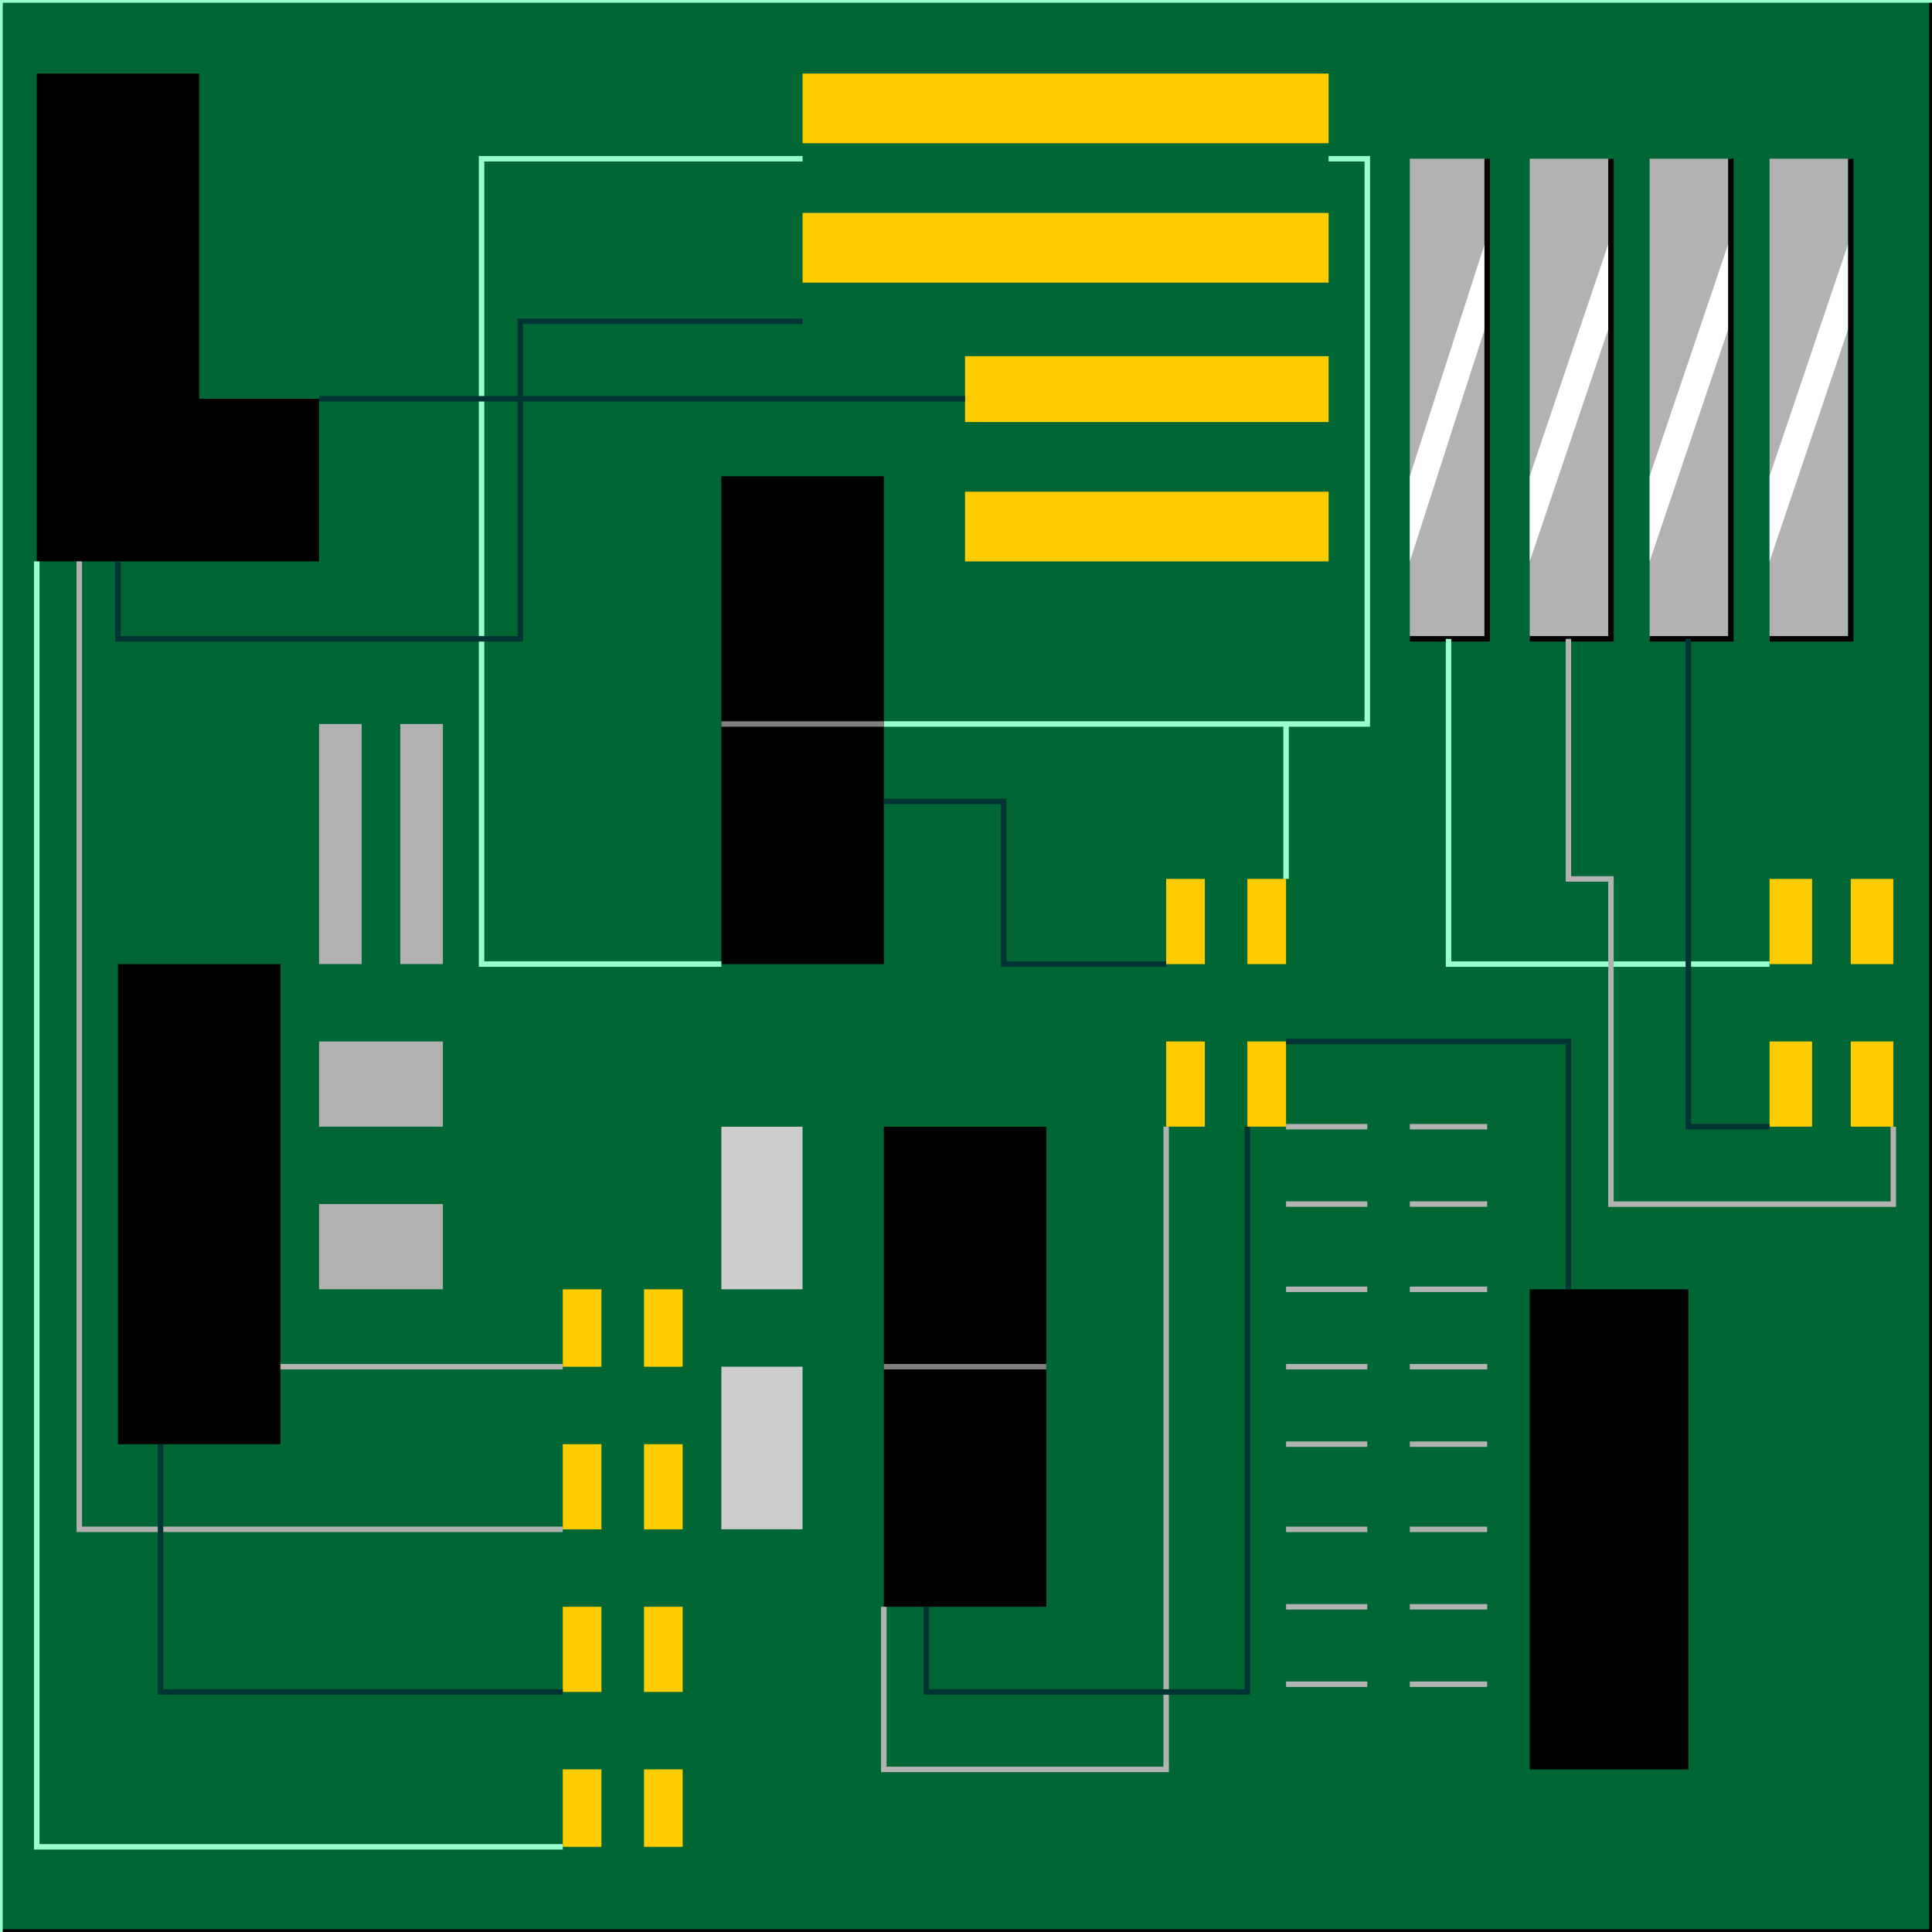 <svg width="150" height="150" viewBox="0 0 150 150" fill="none" xmlns="http://www.w3.org/2000/svg">
<rect x="0" y="0" width="150" height="150" fill="#333333" stroke="none"/>
<g clip-path="url(#clip0_2109_172819)">
<path d="M0 0H150V150H0V0Z" fill="#006633"/>
<path d="M137.388 12.324H143.694V49.599H137.388V12.324Z" fill="#B2B2B2"/>
<path d="M128.078 12.324H134.384V49.599H128.078V12.324Z" fill="#B2B2B2"/>
<path d="M118.769 12.324H125.075V49.599H118.769V12.324Z" fill="#B2B2B2"/>
<path d="M109.459 12.324H115.465V49.599H109.459V12.324Z" fill="#B2B2B2"/>
<path d="M137.388 43.586L143.694 24.949V18.336L137.388 36.973V43.586Z" fill="white"/>
<path d="M128.078 43.586L134.384 24.949V18.336L128.078 36.973V43.586Z" fill="white"/>
<path d="M118.769 43.586L125.075 24.949V18.336L118.769 36.973V43.586Z" fill="white"/>
<path d="M109.459 43.586L115.465 24.949V18.336L109.459 36.973V43.586Z" fill="white"/>
<path d="M109.459 49.599H115.465V12.324" stroke="black" stroke-width="0.425"/>
<path d="M118.769 49.599H125.075V12.324" stroke="black" stroke-width="0.425"/>
<path d="M128.078 49.599H134.384V12.324" stroke="black" stroke-width="0.425"/>
<path d="M137.388 49.599H143.694V12.324" stroke="black" stroke-width="0.425"/>
<path d="M118.769 100.102H131.081V137.376H118.769V100.102Z" fill="black"/>
<path d="M68.619 87.477H81.232V124.751H68.619V87.477Z" fill="black"/>
<path d="M56.006 36.977H68.618V74.852H56.006V36.977Z" fill="black"/>
<path d="M24.774 30.961H15.465V5.711H2.853V43.587H24.774V30.961Z" fill="black"/>
<path d="M9.159 74.852H21.772V112.126H9.159V74.852Z" fill="black"/>
<path d="M0 150H150V0" stroke="black" stroke-width="0.425"/>
<path d="M150 0H0V150" stroke="#99FFCC" stroke-width="0.425"/>
<path d="M143.693 68.238H146.997V74.852H143.693V68.238Z" fill="#FFCC00"/>
<path d="M143.693 80.859H146.997V87.473H143.693V80.859Z" fill="#FFCC00"/>
<path d="M137.388 80.859H140.691V87.473H137.388V80.859Z" fill="#FFCC00"/>
<path d="M137.388 68.238H140.691V74.852H137.388V68.238Z" fill="#FFCC00"/>
<path d="M96.847 80.859H99.85V87.473H96.847V80.859Z" fill="#FFCC00"/>
<path d="M96.847 68.238H99.85V74.852H96.847V68.238Z" fill="#FFCC00"/>
<path d="M90.541 68.238H93.544V74.852H90.541V68.238Z" fill="#FFCC00"/>
<path d="M90.541 80.859H93.544V87.473H90.541V80.859Z" fill="#FFCC00"/>
<path d="M50 124.75H53.003V131.363H50V124.75Z" fill="#FFCC00"/>
<path d="M43.693 112.125H46.696V118.738H43.693V112.125Z" fill="#FFCC00"/>
<path d="M50 100.102H53.003V106.114H50V100.102Z" fill="#FFCC00"/>
<path d="M50 137.375H53.003V143.387H50V137.375Z" fill="#FFCC00"/>
<path d="M43.693 137.375H46.696V143.387H43.693V137.375Z" fill="#FFCC00"/>
<path d="M43.693 124.75H46.696V131.363H43.693V124.75Z" fill="#FFCC00"/>
<path d="M50 112.125H53.003V118.738H50V112.125Z" fill="#FFCC00"/>
<path d="M43.693 100.102H46.696V106.114H43.693V100.102Z" fill="#FFCC00"/>
<path d="M62.312 16.531H103.153V21.942H62.312V16.531Z" fill="#FFCC00"/>
<path d="M62.312 5.711H103.153V11.122H62.312V5.711Z" fill="#FFCC00"/>
<path d="M74.925 27.656H103.153V32.767H74.925V27.656Z" fill="#FFCC00"/>
<path d="M74.925 38.176H103.153V43.587H74.925V38.176Z" fill="#FFCC00"/>
<path d="M43.693 143.386H2.853V43.586" stroke="#99FFCC" stroke-width="0.425"/>
<path d="M137.388 74.852H112.463V49.602" stroke="#99FFCC" stroke-width="0.425"/>
<path d="M99.85 68.235V56.211" stroke="#99FFCC" stroke-width="0.425"/>
<path d="M68.619 56.212H106.157V12.324H103.154" stroke="#99FFCC" stroke-width="0.425"/>
<path d="M62.313 12.324H37.388V74.849H56.006" stroke="#99FFCC" stroke-width="0.425"/>
<path d="M43.693 106.109H21.771" stroke="#B2B2B2" stroke-width="0.425"/>
<path d="M43.694 118.736H6.156V43.586" stroke="#B2B2B2" stroke-width="0.425"/>
<path d="M90.541 87.477V137.376H68.619V124.751" stroke="#B2B2B2" stroke-width="0.425"/>
<path d="M146.997 87.477V93.489H125.075V68.239H121.771V49.602" stroke="#B2B2B2" stroke-width="0.425"/>
<path d="M24.774 56.211H28.078V74.848H24.774V56.211Z" fill="#B2B2B2"/>
<path d="M24.774 100.098V93.484H34.384V100.098H24.774Z" fill="#B2B2B2"/>
<path d="M31.081 56.211H34.384V74.848H31.081V56.211Z" fill="#B2B2B2"/>
<path d="M24.774 87.473V80.859H34.384V87.473H24.774Z" fill="#B2B2B2"/>
<path d="M137.387 87.477H131.081V49.602" stroke="#003333" stroke-width="0.425"/>
<path d="M99.85 80.859H121.772V100.098" stroke="#003333" stroke-width="0.425"/>
<path d="M90.54 74.848H77.927V62.223H68.618" stroke="#003333" stroke-width="0.425"/>
<path d="M96.847 87.477V131.364H71.922V124.751" stroke="#003333" stroke-width="0.425"/>
<path d="M43.694 131.363H12.463V112.125" stroke="#003333" stroke-width="0.425"/>
<path d="M74.925 30.961H24.774" stroke="#003333" stroke-width="0.425"/>
<path d="M62.312 24.949H40.39V49.599H9.159V43.587" stroke="#003333" stroke-width="0.425"/>
<path d="M68.619 106.109H81.232" stroke="#7F7F7F" stroke-width="0.425"/>
<path d="M56.006 56.211H68.618" stroke="#7F7F7F" stroke-width="0.425"/>
<path d="M56.006 87.477H62.312V100.102H56.006V87.477Z" fill="#CCCCCC"/>
<path d="M56.006 106.109H62.312V118.735H56.006V106.109Z" fill="#CCCCCC"/>
<path d="M99.85 130.762H106.156" stroke="#B2B2B2" stroke-width="0.425"/>
<path d="M109.459 130.762H115.465" stroke="#B2B2B2" stroke-width="0.425"/>
<path d="M99.85 124.75H106.156" stroke="#B2B2B2" stroke-width="0.425"/>
<path d="M109.459 124.75H115.465" stroke="#B2B2B2" stroke-width="0.425"/>
<path d="M99.85 118.738H106.156" stroke="#B2B2B2" stroke-width="0.425"/>
<path d="M109.459 118.738H115.465" stroke="#B2B2B2" stroke-width="0.425"/>
<path d="M99.85 112.125H106.156" stroke="#B2B2B2" stroke-width="0.425"/>
<path d="M109.459 112.125H115.465" stroke="#B2B2B2" stroke-width="0.425"/>
<path d="M99.85 106.109H106.156" stroke="#B2B2B2" stroke-width="0.425"/>
<path d="M109.459 106.109H115.465" stroke="#B2B2B2" stroke-width="0.425"/>
<path d="M99.85 100.102H106.156" stroke="#B2B2B2" stroke-width="0.425"/>
<path d="M109.459 100.102H115.465" stroke="#B2B2B2" stroke-width="0.425"/>
<path d="M99.85 93.484H106.156" stroke="#B2B2B2" stroke-width="0.425"/>
<path d="M109.459 93.484H115.465" stroke="#B2B2B2" stroke-width="0.425"/>
<path d="M99.85 87.477H106.156" stroke="#B2B2B2" stroke-width="0.425"/>
<path d="M109.459 87.477H115.465" stroke="#B2B2B2" stroke-width="0.425"/>
</g>
<defs>
<clipPath id="clip0_2109_172819">
<rect width="150" height="150" fill="white"/>
</clipPath>
</defs>
</svg>
